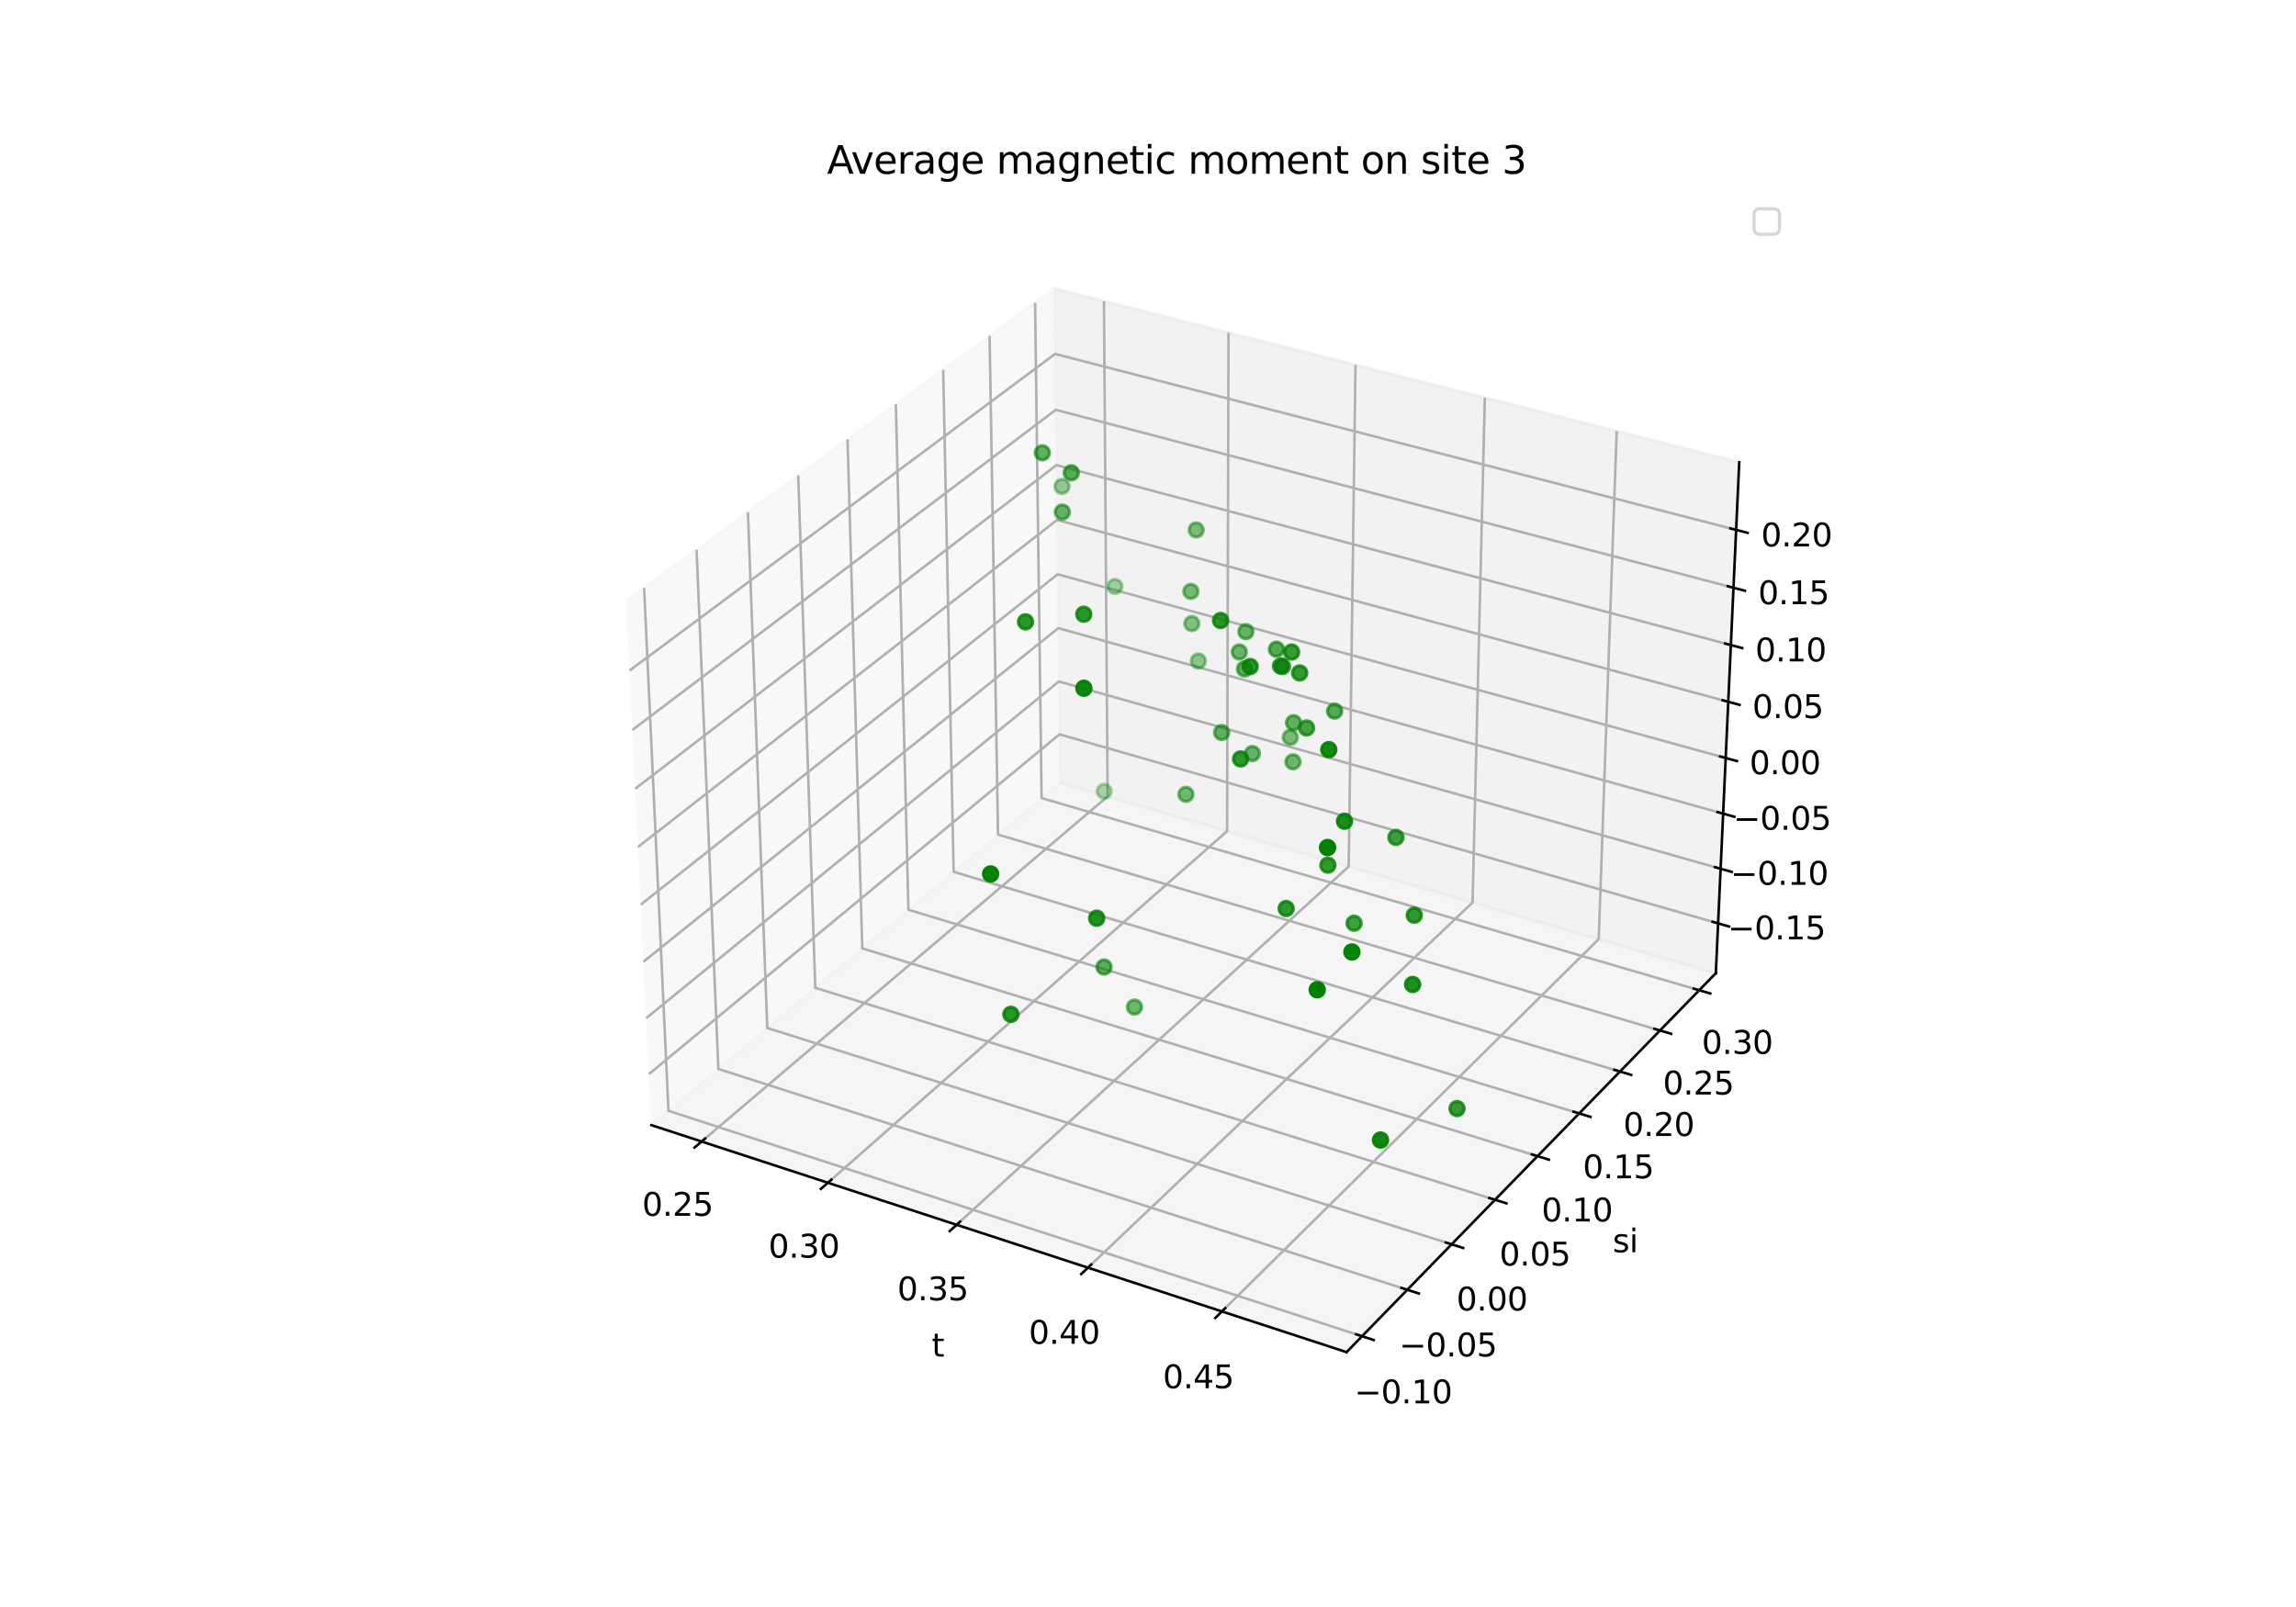 <?xml version="1.0" encoding="utf-8" standalone="no"?>
<!DOCTYPE svg PUBLIC "-//W3C//DTD SVG 1.1//EN"
  "http://www.w3.org/Graphics/SVG/1.1/DTD/svg11.dtd">
<svg xmlns:xlink="http://www.w3.org/1999/xlink" width="720pt" height="504pt" viewBox="0 0 720 504" xmlns="http://www.w3.org/2000/svg" version="1.1">
 <defs>
  <style type="text/css">*{stroke-linejoin: round; stroke-linecap: butt}</style>
 </defs>
 <g id="figure_1">
  <g id="patch_1">
   <path d="M 0 504 
L 720 504 
L 720 0 
L 0 0 
z
" style="fill: #ffffff"/>
  </g>
  <g id="patch_2">
   <path d="M 174.96 448.56 
L 563.04 448.56 
L 563.04 60.48 
L 174.96 60.48 
z
" style="fill: #ffffff"/>
  </g>
  <g id="pane3d_1">
   <g id="patch_3">
    <path d="M 204.263 352.872 
L 332.419 245.448 
L 330.638 90.525 
L 196.348 188.523 
" style="fill: #f2f2f2; opacity: 0.5; stroke: #f2f2f2; stroke-linejoin: miter"/>
   </g>
  </g>
  <g id="pane3d_2">
   <g id="patch_4">
    <path d="M 332.419 245.448 
L 538.065 305.222 
L 545.404 144.961 
L 330.638 90.525 
" style="fill: #e6e6e6; opacity: 0.5; stroke: #e6e6e6; stroke-linejoin: miter"/>
   </g>
  </g>
  <g id="pane3d_3">
   <g id="patch_5">
    <path d="M 204.263 352.872 
L 422.257 424.069 
L 538.065 305.222 
L 332.419 245.448 
" style="fill: #ececec; opacity: 0.5; stroke: #ececec; stroke-linejoin: miter"/>
   </g>
  </g>
  <g id="axis3d_1">
   <g id="line2d_1">
    <path d="M 204.263 352.872 
L 422.257 424.069 
" style="fill: none; stroke: #000000; stroke-width: 0.8; stroke-linecap: square"/>
   </g>
   <g id="text_1">
    <!-- t -->
    <g transform="translate(292.177 425.472) scale(0.1 -0.1)">
     <defs>
      <path id="DejaVuSans-74" d="M 1172 4494 
L 1172 3500 
L 2356 3500 
L 2356 3053 
L 1172 3053 
L 1172 1153 
Q 1172 725 1289 603 
Q 1406 481 1766 481 
L 2356 481 
L 2356 0 
L 1766 0 
Q 1100 0 847 248 
Q 594 497 594 1153 
L 594 3053 
L 172 3053 
L 172 3500 
L 594 3500 
L 594 4494 
L 1172 4494 
z
" transform="scale(0.016)"/>
     </defs>
     <use xlink:href="#DejaVuSans-74"/>
    </g>
   </g>
   <g id="Line3DCollection_1">
    <path d="M 220.012 358.016 
L 347.337 249.785 
L 346.187 94.466 
" style="fill: none; stroke: #b0b0b0; stroke-width: 0.8"/>
    <path d="M 259.605 370.947 
L 384.799 260.673 
L 385.254 104.368 
" style="fill: none; stroke: #b0b0b0; stroke-width: 0.8"/>
    <path d="M 299.982 384.134 
L 422.94 271.759 
L 425.061 114.458 
" style="fill: none; stroke: #b0b0b0; stroke-width: 0.8"/>
    <path d="M 341.165 397.584 
L 461.779 283.048 
L 465.628 124.741 
" style="fill: none; stroke: #b0b0b0; stroke-width: 0.8"/>
    <path d="M 383.18 411.306 
L 501.335 294.546 
L 506.978 135.222 
" style="fill: none; stroke: #b0b0b0; stroke-width: 0.8"/>
   </g>
   <g id="xtick_1">
    <g id="line2d_2">
     <path d="M 221.121 357.073 
L 217.79 359.905 
" style="fill: none; stroke: #000000; stroke-width: 0.8; stroke-linecap: square"/>
    </g>
    <g id="text_2">
     <!-- 0.25 -->
     <g transform="translate(201.361 381.318) scale(0.1 -0.1)">
      <defs>
       <path id="DejaVuSans-30" d="M 2034 4250 
Q 1547 4250 1301 3770 
Q 1056 3291 1056 2328 
Q 1056 1369 1301 889 
Q 1547 409 2034 409 
Q 2525 409 2770 889 
Q 3016 1369 3016 2328 
Q 3016 3291 2770 3770 
Q 2525 4250 2034 4250 
z
M 2034 4750 
Q 2819 4750 3233 4129 
Q 3647 3509 3647 2328 
Q 3647 1150 3233 529 
Q 2819 -91 2034 -91 
Q 1250 -91 836 529 
Q 422 1150 422 2328 
Q 422 3509 836 4129 
Q 1250 4750 2034 4750 
z
" transform="scale(0.016)"/>
       <path id="DejaVuSans-2e" d="M 684 794 
L 1344 794 
L 1344 0 
L 684 0 
L 684 794 
z
" transform="scale(0.016)"/>
       <path id="DejaVuSans-32" d="M 1228 531 
L 3431 531 
L 3431 0 
L 469 0 
L 469 531 
Q 828 903 1448 1529 
Q 2069 2156 2228 2338 
Q 2531 2678 2651 2914 
Q 2772 3150 2772 3378 
Q 2772 3750 2511 3984 
Q 2250 4219 1831 4219 
Q 1534 4219 1204 4116 
Q 875 4013 500 3803 
L 500 4441 
Q 881 4594 1212 4672 
Q 1544 4750 1819 4750 
Q 2544 4750 2975 4387 
Q 3406 4025 3406 3419 
Q 3406 3131 3298 2873 
Q 3191 2616 2906 2266 
Q 2828 2175 2409 1742 
Q 1991 1309 1228 531 
z
" transform="scale(0.016)"/>
       <path id="DejaVuSans-35" d="M 691 4666 
L 3169 4666 
L 3169 4134 
L 1269 4134 
L 1269 2991 
Q 1406 3038 1543 3061 
Q 1681 3084 1819 3084 
Q 2600 3084 3056 2656 
Q 3513 2228 3513 1497 
Q 3513 744 3044 326 
Q 2575 -91 1722 -91 
Q 1428 -91 1123 -41 
Q 819 9 494 109 
L 494 744 
Q 775 591 1075 516 
Q 1375 441 1709 441 
Q 2250 441 2565 725 
Q 2881 1009 2881 1497 
Q 2881 1984 2565 2268 
Q 2250 2553 1709 2553 
Q 1456 2553 1204 2497 
Q 953 2441 691 2322 
L 691 4666 
z
" transform="scale(0.016)"/>
      </defs>
      <use xlink:href="#DejaVuSans-30"/>
      <use xlink:href="#DejaVuSans-2e" x="63.623"/>
      <use xlink:href="#DejaVuSans-32" x="95.41"/>
      <use xlink:href="#DejaVuSans-35" x="159.033"/>
     </g>
    </g>
   </g>
   <g id="xtick_2">
    <g id="line2d_3">
     <path d="M 260.696 369.986 
L 257.418 372.873 
" style="fill: none; stroke: #000000; stroke-width: 0.8; stroke-linecap: square"/>
    </g>
    <g id="text_3">
     <!-- 0.30 -->
     <g transform="translate(240.982 394.437) scale(0.1 -0.1)">
      <defs>
       <path id="DejaVuSans-33" d="M 2597 2516 
Q 3050 2419 3304 2112 
Q 3559 1806 3559 1356 
Q 3559 666 3084 287 
Q 2609 -91 1734 -91 
Q 1441 -91 1130 -33 
Q 819 25 488 141 
L 488 750 
Q 750 597 1062 519 
Q 1375 441 1716 441 
Q 2309 441 2620 675 
Q 2931 909 2931 1356 
Q 2931 1769 2642 2001 
Q 2353 2234 1838 2234 
L 1294 2234 
L 1294 2753 
L 1863 2753 
Q 2328 2753 2575 2939 
Q 2822 3125 2822 3475 
Q 2822 3834 2567 4026 
Q 2313 4219 1838 4219 
Q 1578 4219 1281 4162 
Q 984 4106 628 3988 
L 628 4550 
Q 988 4650 1302 4700 
Q 1616 4750 1894 4750 
Q 2613 4750 3031 4423 
Q 3450 4097 3450 3541 
Q 3450 3153 3228 2886 
Q 3006 2619 2597 2516 
z
" transform="scale(0.016)"/>
      </defs>
      <use xlink:href="#DejaVuSans-30"/>
      <use xlink:href="#DejaVuSans-2e" x="63.623"/>
      <use xlink:href="#DejaVuSans-33" x="95.41"/>
      <use xlink:href="#DejaVuSans-30" x="159.033"/>
     </g>
    </g>
   </g>
   <g id="xtick_3">
    <g id="line2d_4">
     <path d="M 301.054 383.154 
L 297.832 386.098 
" style="fill: none; stroke: #000000; stroke-width: 0.8; stroke-linecap: square"/>
    </g>
    <g id="text_4">
     <!-- 0.35 -->
     <g transform="translate(281.389 407.816) scale(0.1 -0.1)">
      <use xlink:href="#DejaVuSans-30"/>
      <use xlink:href="#DejaVuSans-2e" x="63.623"/>
      <use xlink:href="#DejaVuSans-33" x="95.41"/>
      <use xlink:href="#DejaVuSans-35" x="159.033"/>
     </g>
    </g>
   </g>
   <g id="xtick_4">
    <g id="line2d_5">
     <path d="M 342.218 396.584 
L 339.055 399.588 
" style="fill: none; stroke: #000000; stroke-width: 0.8; stroke-linecap: square"/>
    </g>
    <g id="text_5">
     <!-- 0.40 -->
     <g transform="translate(322.606 421.463) scale(0.1 -0.1)">
      <defs>
       <path id="DejaVuSans-34" d="M 2419 4116 
L 825 1625 
L 2419 1625 
L 2419 4116 
z
M 2253 4666 
L 3047 4666 
L 3047 1625 
L 3713 1625 
L 3713 1100 
L 3047 1100 
L 3047 0 
L 2419 0 
L 2419 1100 
L 313 1100 
L 313 1709 
L 2253 4666 
z
" transform="scale(0.016)"/>
      </defs>
      <use xlink:href="#DejaVuSans-30"/>
      <use xlink:href="#DejaVuSans-2e" x="63.623"/>
      <use xlink:href="#DejaVuSans-34" x="95.41"/>
      <use xlink:href="#DejaVuSans-30" x="159.033"/>
     </g>
    </g>
   </g>
   <g id="xtick_5">
    <g id="line2d_6">
     <path d="M 384.212 410.286 
L 381.111 413.351 
" style="fill: none; stroke: #000000; stroke-width: 0.8; stroke-linecap: square"/>
    </g>
    <g id="text_6">
     <!-- 0.45 -->
     <g transform="translate(364.657 435.386) scale(0.1 -0.1)">
      <use xlink:href="#DejaVuSans-30"/>
      <use xlink:href="#DejaVuSans-2e" x="63.623"/>
      <use xlink:href="#DejaVuSans-34" x="95.41"/>
      <use xlink:href="#DejaVuSans-35" x="159.033"/>
     </g>
    </g>
   </g>
  </g>
  <g id="axis3d_2">
   <g id="line2d_7">
    <path d="M 538.065 305.222 
L 422.257 424.069 
" style="fill: none; stroke: #000000; stroke-width: 0.8; stroke-linecap: square"/>
   </g>
   <g id="text_7">
    <!-- si -->
    <g transform="translate(505.72 392.744) scale(0.1 -0.1)">
     <defs>
      <path id="DejaVuSans-73" d="M 2834 3397 
L 2834 2853 
Q 2591 2978 2328 3040 
Q 2066 3103 1784 3103 
Q 1356 3103 1142 2972 
Q 928 2841 928 2578 
Q 928 2378 1081 2264 
Q 1234 2150 1697 2047 
L 1894 2003 
Q 2506 1872 2764 1633 
Q 3022 1394 3022 966 
Q 3022 478 2636 193 
Q 2250 -91 1575 -91 
Q 1294 -91 989 -36 
Q 684 19 347 128 
L 347 722 
Q 666 556 975 473 
Q 1284 391 1588 391 
Q 1994 391 2212 530 
Q 2431 669 2431 922 
Q 2431 1156 2273 1281 
Q 2116 1406 1581 1522 
L 1381 1569 
Q 847 1681 609 1914 
Q 372 2147 372 2553 
Q 372 3047 722 3315 
Q 1072 3584 1716 3584 
Q 2034 3584 2315 3537 
Q 2597 3491 2834 3397 
z
" transform="scale(0.016)"/>
      <path id="DejaVuSans-69" d="M 603 3500 
L 1178 3500 
L 1178 0 
L 603 0 
L 603 3500 
z
M 603 4863 
L 1178 4863 
L 1178 4134 
L 603 4134 
L 603 4863 
z
" transform="scale(0.016)"/>
     </defs>
     <use xlink:href="#DejaVuSans-73"/>
     <use xlink:href="#DejaVuSans-69" x="52.1"/>
    </g>
   </g>
   <g id="Line3DCollection_2">
    <path d="M 201.983 184.411 
L 209.62 348.381 
L 427.119 419.079 
" style="fill: none; stroke: #b0b0b0; stroke-width: 0.8"/>
    <path d="M 218.433 172.407 
L 225.272 335.262 
L 441.312 404.514 
" style="fill: none; stroke: #b0b0b0; stroke-width: 0.8"/>
    <path d="M 234.541 160.651 
L 240.613 322.403 
L 455.209 390.253 
" style="fill: none; stroke: #b0b0b0; stroke-width: 0.8"/>
    <path d="M 250.32 149.137 
L 255.653 309.796 
L 468.818 376.286 
" style="fill: none; stroke: #b0b0b0; stroke-width: 0.8"/>
    <path d="M 265.778 137.856 
L 270.4 297.434 
L 482.149 362.605 
" style="fill: none; stroke: #b0b0b0; stroke-width: 0.8"/>
    <path d="M 280.925 126.803 
L 284.864 285.311 
L 495.211 349.201 
" style="fill: none; stroke: #b0b0b0; stroke-width: 0.8"/>
    <path d="M 295.771 115.969 
L 299.051 273.418 
L 508.011 336.065 
" style="fill: none; stroke: #b0b0b0; stroke-width: 0.8"/>
    <path d="M 310.324 105.349 
L 312.971 261.751 
L 520.556 323.19 
" style="fill: none; stroke: #b0b0b0; stroke-width: 0.8"/>
    <path d="M 324.593 94.936 
L 326.63 250.301 
L 532.856 310.568 
" style="fill: none; stroke: #b0b0b0; stroke-width: 0.8"/>
   </g>
   <g id="xtick_6">
    <g id="line2d_8">
     <path d="M 425.286 418.484 
L 430.79 420.273 
" style="fill: none; stroke: #000000; stroke-width: 0.8; stroke-linecap: square"/>
    </g>
    <g id="text_8">
     <!-- −0.10 -->
     <g transform="translate(424.704 440.132) scale(0.1 -0.1)">
      <defs>
       <path id="DejaVuSans-2212" d="M 678 2272 
L 4684 2272 
L 4684 1741 
L 678 1741 
L 678 2272 
z
" transform="scale(0.016)"/>
       <path id="DejaVuSans-31" d="M 794 531 
L 1825 531 
L 1825 4091 
L 703 3866 
L 703 4441 
L 1819 4666 
L 2450 4666 
L 2450 531 
L 3481 531 
L 3481 0 
L 794 0 
L 794 531 
z
" transform="scale(0.016)"/>
      </defs>
      <use xlink:href="#DejaVuSans-2212"/>
      <use xlink:href="#DejaVuSans-30" x="83.789"/>
      <use xlink:href="#DejaVuSans-2e" x="147.412"/>
      <use xlink:href="#DejaVuSans-31" x="179.199"/>
      <use xlink:href="#DejaVuSans-30" x="242.822"/>
     </g>
    </g>
   </g>
   <g id="xtick_7">
    <g id="line2d_9">
     <path d="M 439.492 403.931 
L 444.956 405.682 
" style="fill: none; stroke: #000000; stroke-width: 0.8; stroke-linecap: square"/>
    </g>
    <g id="text_9">
     <!-- −0.05 -->
     <g transform="translate(438.766 425.418) scale(0.1 -0.1)">
      <use xlink:href="#DejaVuSans-2212"/>
      <use xlink:href="#DejaVuSans-30" x="83.789"/>
      <use xlink:href="#DejaVuSans-2e" x="147.412"/>
      <use xlink:href="#DejaVuSans-30" x="179.199"/>
      <use xlink:href="#DejaVuSans-35" x="242.822"/>
     </g>
    </g>
   </g>
   <g id="xtick_8">
    <g id="line2d_10">
     <path d="M 453.402 389.681 
L 458.827 391.397 
" style="fill: none; stroke: #000000; stroke-width: 0.8; stroke-linecap: square"/>
    </g>
    <g id="text_10">
     <!-- 0.00 -->
     <g transform="translate(456.725 411.012) scale(0.1 -0.1)">
      <use xlink:href="#DejaVuSans-30"/>
      <use xlink:href="#DejaVuSans-2e" x="63.623"/>
      <use xlink:href="#DejaVuSans-30" x="95.41"/>
      <use xlink:href="#DejaVuSans-30" x="159.033"/>
     </g>
    </g>
   </g>
   <g id="xtick_9">
    <g id="line2d_11">
     <path d="M 467.024 375.726 
L 472.41 377.406 
" style="fill: none; stroke: #000000; stroke-width: 0.8; stroke-linecap: square"/>
    </g>
    <g id="text_11">
     <!-- 0.05 -->
     <g transform="translate(470.209 396.904) scale(0.1 -0.1)">
      <use xlink:href="#DejaVuSans-30"/>
      <use xlink:href="#DejaVuSans-2e" x="63.623"/>
      <use xlink:href="#DejaVuSans-30" x="95.41"/>
      <use xlink:href="#DejaVuSans-35" x="159.033"/>
     </g>
    </g>
   </g>
   <g id="xtick_10">
    <g id="line2d_12">
     <path d="M 480.369 362.057 
L 485.716 363.702 
" style="fill: none; stroke: #000000; stroke-width: 0.8; stroke-linecap: square"/>
    </g>
    <g id="text_12">
     <!-- 0.10 -->
     <g transform="translate(483.417 383.084) scale(0.1 -0.1)">
      <use xlink:href="#DejaVuSans-30"/>
      <use xlink:href="#DejaVuSans-2e" x="63.623"/>
      <use xlink:href="#DejaVuSans-31" x="95.41"/>
      <use xlink:href="#DejaVuSans-30" x="159.033"/>
     </g>
    </g>
   </g>
   <g id="xtick_11">
    <g id="line2d_13">
     <path d="M 493.443 348.663 
L 498.752 350.276 
" style="fill: none; stroke: #000000; stroke-width: 0.8; stroke-linecap: square"/>
    </g>
    <g id="text_13">
     <!-- 0.15 -->
     <g transform="translate(496.358 369.544) scale(0.1 -0.1)">
      <use xlink:href="#DejaVuSans-30"/>
      <use xlink:href="#DejaVuSans-2e" x="63.623"/>
      <use xlink:href="#DejaVuSans-31" x="95.41"/>
      <use xlink:href="#DejaVuSans-35" x="159.033"/>
     </g>
    </g>
   </g>
   <g id="xtick_12">
    <g id="line2d_14">
     <path d="M 506.255 335.539 
L 511.526 337.119 
" style="fill: none; stroke: #000000; stroke-width: 0.8; stroke-linecap: square"/>
    </g>
    <g id="text_14">
     <!-- 0.20 -->
     <g transform="translate(509.04 356.276) scale(0.1 -0.1)">
      <use xlink:href="#DejaVuSans-30"/>
      <use xlink:href="#DejaVuSans-2e" x="63.623"/>
      <use xlink:href="#DejaVuSans-32" x="95.41"/>
      <use xlink:href="#DejaVuSans-30" x="159.033"/>
     </g>
    </g>
   </g>
   <g id="xtick_13">
    <g id="line2d_15">
     <path d="M 518.813 322.674 
L 524.047 324.223 
" style="fill: none; stroke: #000000; stroke-width: 0.8; stroke-linecap: square"/>
    </g>
    <g id="text_15">
     <!-- 0.25 -->
     <g transform="translate(521.47 343.271) scale(0.1 -0.1)">
      <use xlink:href="#DejaVuSans-30"/>
      <use xlink:href="#DejaVuSans-2e" x="63.623"/>
      <use xlink:href="#DejaVuSans-32" x="95.41"/>
      <use xlink:href="#DejaVuSans-35" x="159.033"/>
     </g>
    </g>
   </g>
   <g id="xtick_14">
    <g id="line2d_16">
     <path d="M 531.125 310.062 
L 536.322 311.581 
" style="fill: none; stroke: #000000; stroke-width: 0.8; stroke-linecap: square"/>
    </g>
    <g id="text_16">
     <!-- 0.30 -->
     <g transform="translate(533.655 330.521) scale(0.1 -0.1)">
      <use xlink:href="#DejaVuSans-30"/>
      <use xlink:href="#DejaVuSans-2e" x="63.623"/>
      <use xlink:href="#DejaVuSans-33" x="95.41"/>
      <use xlink:href="#DejaVuSans-30" x="159.033"/>
     </g>
    </g>
   </g>
  </g>
  <g id="axis3d_3">
   <g id="line2d_17">
    <path d="M 538.065 305.222 
L 545.404 144.961 
" style="fill: none; stroke: #000000; stroke-width: 0.8; stroke-linecap: square"/>
   </g>
   <g id="Line3DCollection_3">
    <path d="M 538.781 289.592 
L 332.245 230.311 
L 203.492 336.868 
" style="fill: none; stroke: #b0b0b0; stroke-width: 0.8"/>
    <path d="M 539.565 272.467 
L 332.055 213.731 
L 202.647 319.327 
" style="fill: none; stroke: #b0b0b0; stroke-width: 0.8"/>
    <path d="M 540.357 255.178 
L 331.862 197.001 
L 201.794 301.611 
" style="fill: none; stroke: #b0b0b0; stroke-width: 0.8"/>
    <path d="M 541.156 237.722 
L 331.668 180.117 
L 200.933 283.718 
" style="fill: none; stroke: #b0b0b0; stroke-width: 0.8"/>
    <path d="M 541.963 220.098 
L 331.472 163.078 
L 200.062 265.645 
" style="fill: none; stroke: #b0b0b0; stroke-width: 0.8"/>
    <path d="M 542.778 202.302 
L 331.274 145.881 
L 199.183 247.39 
" style="fill: none; stroke: #b0b0b0; stroke-width: 0.8"/>
    <path d="M 543.601 184.333 
L 331.075 128.524 
L 198.295 228.95 
" style="fill: none; stroke: #b0b0b0; stroke-width: 0.8"/>
    <path d="M 544.432 166.187 
L 330.873 111.006 
L 197.398 210.322 
" style="fill: none; stroke: #b0b0b0; stroke-width: 0.8"/>
   </g>
   <g id="xtick_15">
    <g id="line2d_18">
     <path d="M 537.047 289.095 
L 542.253 290.589 
" style="fill: none; stroke: #000000; stroke-width: 0.8; stroke-linecap: square"/>
    </g>
    <g id="text_17">
     <!-- −0.15 -->
     <g transform="translate(541.802 294.604) scale(0.1 -0.1)">
      <use xlink:href="#DejaVuSans-2212"/>
      <use xlink:href="#DejaVuSans-30" x="83.789"/>
      <use xlink:href="#DejaVuSans-2e" x="147.412"/>
      <use xlink:href="#DejaVuSans-31" x="179.199"/>
      <use xlink:href="#DejaVuSans-35" x="242.822"/>
     </g>
    </g>
   </g>
   <g id="xtick_16">
    <g id="line2d_19">
     <path d="M 537.823 271.974 
L 543.054 273.455 
" style="fill: none; stroke: #000000; stroke-width: 0.8; stroke-linecap: square"/>
    </g>
    <g id="text_18">
     <!-- −0.10 -->
     <g transform="translate(542.672 277.502) scale(0.1 -0.1)">
      <use xlink:href="#DejaVuSans-2212"/>
      <use xlink:href="#DejaVuSans-30" x="83.789"/>
      <use xlink:href="#DejaVuSans-2e" x="147.412"/>
      <use xlink:href="#DejaVuSans-31" x="179.199"/>
      <use xlink:href="#DejaVuSans-30" x="242.822"/>
     </g>
    </g>
   </g>
   <g id="xtick_17">
    <g id="line2d_20">
     <path d="M 538.606 254.689 
L 543.863 256.156 
" style="fill: none; stroke: #000000; stroke-width: 0.8; stroke-linecap: square"/>
    </g>
    <g id="text_19">
     <!-- −0.05 -->
     <g transform="translate(543.55 260.237) scale(0.1 -0.1)">
      <use xlink:href="#DejaVuSans-2212"/>
      <use xlink:href="#DejaVuSans-30" x="83.789"/>
      <use xlink:href="#DejaVuSans-2e" x="147.412"/>
      <use xlink:href="#DejaVuSans-30" x="179.199"/>
      <use xlink:href="#DejaVuSans-35" x="242.822"/>
     </g>
    </g>
   </g>
   <g id="xtick_18">
    <g id="line2d_21">
     <path d="M 539.396 237.238 
L 544.68 238.691 
" style="fill: none; stroke: #000000; stroke-width: 0.8; stroke-linecap: square"/>
    </g>
    <g id="text_20">
     <!-- 0.00 -->
     <g transform="translate(548.627 242.806) scale(0.1 -0.1)">
      <use xlink:href="#DejaVuSans-30"/>
      <use xlink:href="#DejaVuSans-2e" x="63.623"/>
      <use xlink:href="#DejaVuSans-30" x="95.41"/>
      <use xlink:href="#DejaVuSans-30" x="159.033"/>
     </g>
    </g>
   </g>
   <g id="xtick_19">
    <g id="line2d_22">
     <path d="M 540.195 219.619 
L 545.505 221.057 
" style="fill: none; stroke: #000000; stroke-width: 0.8; stroke-linecap: square"/>
    </g>
    <g id="text_21">
     <!-- 0.05 -->
     <g transform="translate(549.522 225.206) scale(0.1 -0.1)">
      <use xlink:href="#DejaVuSans-30"/>
      <use xlink:href="#DejaVuSans-2e" x="63.623"/>
      <use xlink:href="#DejaVuSans-30" x="95.41"/>
      <use xlink:href="#DejaVuSans-35" x="159.033"/>
     </g>
    </g>
   </g>
   <g id="xtick_20">
    <g id="line2d_23">
     <path d="M 541.001 201.828 
L 546.337 203.252 
" style="fill: none; stroke: #000000; stroke-width: 0.8; stroke-linecap: square"/>
    </g>
    <g id="text_22">
     <!-- 0.10 -->
     <g transform="translate(550.426 207.436) scale(0.1 -0.1)">
      <use xlink:href="#DejaVuSans-30"/>
      <use xlink:href="#DejaVuSans-2e" x="63.623"/>
      <use xlink:href="#DejaVuSans-31" x="95.41"/>
      <use xlink:href="#DejaVuSans-30" x="159.033"/>
     </g>
    </g>
   </g>
   <g id="xtick_21">
    <g id="line2d_24">
     <path d="M 541.815 183.863 
L 547.178 185.272 
" style="fill: none; stroke: #000000; stroke-width: 0.8; stroke-linecap: square"/>
    </g>
    <g id="text_23">
     <!-- 0.15 -->
     <g transform="translate(551.338 189.493) scale(0.1 -0.1)">
      <use xlink:href="#DejaVuSans-30"/>
      <use xlink:href="#DejaVuSans-2e" x="63.623"/>
      <use xlink:href="#DejaVuSans-31" x="95.41"/>
      <use xlink:href="#DejaVuSans-35" x="159.033"/>
     </g>
    </g>
   </g>
   <g id="xtick_22">
    <g id="line2d_25">
     <path d="M 542.636 165.723 
L 548.028 167.116 
" style="fill: none; stroke: #000000; stroke-width: 0.8; stroke-linecap: square"/>
    </g>
    <g id="text_24">
     <!-- 0.20 -->
     <g transform="translate(552.26 171.374) scale(0.1 -0.1)">
      <use xlink:href="#DejaVuSans-30"/>
      <use xlink:href="#DejaVuSans-2e" x="63.623"/>
      <use xlink:href="#DejaVuSans-32" x="95.41"/>
      <use xlink:href="#DejaVuSans-30" x="159.033"/>
     </g>
    </g>
   </g>
  </g>
  <g id="axes_1">
   <g id="Path3DCollection_1">
    <defs>
     <path id="C0_0_736c78b999" d="M 0 2.236 
C 0.593 2.236 1.162 2 1.581 1.581 
C 2 1.162 2.236 0.593 2.236 -0 
C 2.236 -0.593 2 -1.162 1.581 -1.581 
C 1.162 -2 0.593 -2.236 0 -2.236 
C -0.593 -2.236 -1.162 -2 -1.581 -1.581 
C -2 -1.162 -2.236 -0.593 -2.236 0 
C -2.236 0.593 -2 1.162 -1.581 1.581 
C -1.162 2 -0.593 2.236 0 2.236 
z
"/>
    </defs>
    <g clip-path="url(#pbc0eada205)">
     <use xlink:href="#C0_0_736c78b999" x="346.273" y="248.167" style="fill: #008000; fill-opacity: 0.3; stroke: #008000; stroke-opacity: 0.3"/>
    </g>
    <g clip-path="url(#pbc0eada205)">
     <use xlink:href="#C0_0_736c78b999" x="349.611" y="183.918" style="fill: #008000; fill-opacity: 0.344; stroke: #008000; stroke-opacity: 0.344"/>
    </g>
    <g clip-path="url(#pbc0eada205)">
     <use xlink:href="#C0_0_736c78b999" x="333.032" y="152.557" style="fill: #008000; fill-opacity: 0.387; stroke: #008000; stroke-opacity: 0.387"/>
    </g>
    <g clip-path="url(#pbc0eada205)">
     <use xlink:href="#C0_0_736c78b999" x="375.796" y="207.304" style="fill: #008000; fill-opacity: 0.413; stroke: #008000; stroke-opacity: 0.413"/>
    </g>
    <g clip-path="url(#pbc0eada205)">
     <use xlink:href="#C0_0_736c78b999" x="373.737" y="195.565" style="fill: #008000; fill-opacity: 0.454; stroke: #008000; stroke-opacity: 0.454"/>
    </g>
    <g clip-path="url(#pbc0eada205)">
     <use xlink:href="#C0_0_736c78b999" x="375.12" y="166.198" style="fill: #008000; fill-opacity: 0.49; stroke: #008000; stroke-opacity: 0.49"/>
    </g>
    <g clip-path="url(#pbc0eada205)">
     <use xlink:href="#C0_0_736c78b999" x="404.621" y="231.243" style="fill: #008000; fill-opacity: 0.493; stroke: #008000; stroke-opacity: 0.493"/>
    </g>
    <g clip-path="url(#pbc0eada205)">
     <use xlink:href="#C0_0_736c78b999" x="373.447" y="185.485" style="fill: #008000; fill-opacity: 0.509; stroke: #008000; stroke-opacity: 0.509"/>
    </g>
    <g clip-path="url(#pbc0eada205)">
     <use xlink:href="#C0_0_736c78b999" x="371.903" y="249.125" style="fill: #008000; fill-opacity: 0.526; stroke: #008000; stroke-opacity: 0.526"/>
    </g>
    <g clip-path="url(#pbc0eada205)">
     <use xlink:href="#C0_0_736c78b999" x="405.461" y="238.929" style="fill: #008000; fill-opacity: 0.546; stroke: #008000; stroke-opacity: 0.546"/>
    </g>
    <g clip-path="url(#pbc0eada205)">
     <use xlink:href="#C0_0_736c78b999" x="355.77" y="315.84" style="fill: #008000; fill-opacity: 0.553; stroke: #008000; stroke-opacity: 0.553"/>
    </g>
    <g clip-path="url(#pbc0eada205)">
     <use xlink:href="#C0_0_736c78b999" x="388.628" y="204.482" style="fill: #008000; fill-opacity: 0.557; stroke: #008000; stroke-opacity: 0.557"/>
    </g>
    <g clip-path="url(#pbc0eada205)">
     <use xlink:href="#C0_0_736c78b999" x="392.726" y="236.334" style="fill: #008000; fill-opacity: 0.567; stroke: #008000; stroke-opacity: 0.567"/>
    </g>
    <g clip-path="url(#pbc0eada205)">
     <use xlink:href="#C0_0_736c78b999" x="390.698" y="198.096" style="fill: #008000; fill-opacity: 0.569; stroke: #008000; stroke-opacity: 0.569"/>
    </g>
    <g clip-path="url(#pbc0eada205)">
     <use xlink:href="#C0_0_736c78b999" x="333.136" y="160.598" style="fill: #008000; fill-opacity: 0.574; stroke: #008000; stroke-opacity: 0.574"/>
    </g>
    <g clip-path="url(#pbc0eada205)">
     <use xlink:href="#C0_0_736c78b999" x="383.097" y="229.734" style="fill: #008000; fill-opacity: 0.583; stroke: #008000; stroke-opacity: 0.583"/>
    </g>
    <g clip-path="url(#pbc0eada205)">
     <use xlink:href="#C0_0_736c78b999" x="405.645" y="226.664" style="fill: #008000; fill-opacity: 0.597; stroke: #008000; stroke-opacity: 0.597"/>
    </g>
    <g clip-path="url(#pbc0eada205)">
     <use xlink:href="#C0_0_736c78b999" x="390.274" y="209.795" style="fill: #008000; fill-opacity: 0.609; stroke: #008000; stroke-opacity: 0.609"/>
    </g>
    <g clip-path="url(#pbc0eada205)">
     <use xlink:href="#C0_0_736c78b999" x="326.862" y="142" style="fill: #008000; fill-opacity: 0.612; stroke: #008000; stroke-opacity: 0.612"/>
    </g>
    <g clip-path="url(#pbc0eada205)">
     <use xlink:href="#C0_0_736c78b999" x="346.214" y="303.287" style="fill: #008000; fill-opacity: 0.624; stroke: #008000; stroke-opacity: 0.624"/>
    </g>
    <g clip-path="url(#pbc0eada205)">
     <use xlink:href="#C0_0_736c78b999" x="335.951" y="148.274" style="fill: #008000; fill-opacity: 0.634; stroke: #008000; stroke-opacity: 0.634"/>
    </g>
    <g clip-path="url(#pbc0eada205)">
     <use xlink:href="#C0_0_736c78b999" x="400.28" y="203.617" style="fill: #008000; fill-opacity: 0.639; stroke: #008000; stroke-opacity: 0.639"/>
    </g>
    <g clip-path="url(#pbc0eada205)">
     <use xlink:href="#C0_0_736c78b999" x="418.523" y="223.021" style="fill: #008000; fill-opacity: 0.642; stroke: #008000; stroke-opacity: 0.642"/>
    </g>
    <g clip-path="url(#pbc0eada205)">
     <use xlink:href="#C0_0_736c78b999" x="409.74" y="228.309" style="fill: #008000; fill-opacity: 0.713; stroke: #008000; stroke-opacity: 0.713"/>
    </g>
    <g clip-path="url(#pbc0eada205)">
     <use xlink:href="#C0_0_736c78b999" x="402.201" y="209.005" style="fill: #008000; fill-opacity: 0.715; stroke: #008000; stroke-opacity: 0.715"/>
    </g>
    <g clip-path="url(#pbc0eada205)">
     <use xlink:href="#C0_0_736c78b999" x="437.749" y="262.626" style="fill: #008000; fill-opacity: 0.739; stroke: #008000; stroke-opacity: 0.739"/>
    </g>
    <g clip-path="url(#pbc0eada205)">
     <use xlink:href="#C0_0_736c78b999" x="424.632" y="289.557" style="fill: #008000; fill-opacity: 0.741; stroke: #008000; stroke-opacity: 0.741"/>
    </g>
    <g clip-path="url(#pbc0eada205)">
     <use xlink:href="#C0_0_736c78b999" x="401.548" y="208.891" style="fill: #008000; fill-opacity: 0.759; stroke: #008000; stroke-opacity: 0.759"/>
    </g>
    <g clip-path="url(#pbc0eada205)">
     <use xlink:href="#C0_0_736c78b999" x="405.043" y="204.501" style="fill: #008000; fill-opacity: 0.777; stroke: #008000; stroke-opacity: 0.777"/>
    </g>
    <g clip-path="url(#pbc0eada205)">
     <use xlink:href="#C0_0_736c78b999" x="456.91" y="347.683" style="fill: #008000; fill-opacity: 0.778; stroke: #008000; stroke-opacity: 0.778"/>
    </g>
    <g clip-path="url(#pbc0eada205)">
     <use xlink:href="#C0_0_736c78b999" x="407.562" y="211.06" style="fill: #008000; fill-opacity: 0.78; stroke: #008000; stroke-opacity: 0.78"/>
    </g>
    <g clip-path="url(#pbc0eada205)">
     <use xlink:href="#C0_0_736c78b999" x="416.405" y="271.341" style="fill: #008000; fill-opacity: 0.795; stroke: #008000; stroke-opacity: 0.795"/>
    </g>
    <g clip-path="url(#pbc0eada205)">
     <use xlink:href="#C0_0_736c78b999" x="389.032" y="238.02" style="fill: #008000; fill-opacity: 0.797; stroke: #008000; stroke-opacity: 0.797"/>
    </g>
    <g clip-path="url(#pbc0eada205)">
     <use xlink:href="#C0_0_736c78b999" x="403.33" y="284.941" style="fill: #008000; fill-opacity: 0.797; stroke: #008000; stroke-opacity: 0.797"/>
    </g>
    <g clip-path="url(#pbc0eada205)">
     <use xlink:href="#C0_0_736c78b999" x="443.497" y="287.037" style="fill: #008000; fill-opacity: 0.798; stroke: #008000; stroke-opacity: 0.798"/>
    </g>
    <g clip-path="url(#pbc0eada205)">
     <use xlink:href="#C0_0_736c78b999" x="339.862" y="192.639" style="fill: #008000; fill-opacity: 0.801; stroke: #008000; stroke-opacity: 0.801"/>
    </g>
    <g clip-path="url(#pbc0eada205)">
     <use xlink:href="#C0_0_736c78b999" x="392.038" y="209.041" style="fill: #008000; fill-opacity: 0.805; stroke: #008000; stroke-opacity: 0.805"/>
    </g>
    <g clip-path="url(#pbc0eada205)">
     <use xlink:href="#C0_0_736c78b999" x="321.595" y="195.028" style="fill: #008000; fill-opacity: 0.819; stroke: #008000; stroke-opacity: 0.819"/>
    </g>
    <g clip-path="url(#pbc0eada205)">
     <use xlink:href="#C0_0_736c78b999" x="382.761" y="194.609" style="fill: #008000; fill-opacity: 0.823; stroke: #008000; stroke-opacity: 0.823"/>
    </g>
    <g clip-path="url(#pbc0eada205)">
     <use xlink:href="#C0_0_736c78b999" x="317.003" y="318.108" style="fill: #008000; fill-opacity: 0.831; stroke: #008000; stroke-opacity: 0.831"/>
    </g>
    <g clip-path="url(#pbc0eada205)">
     <use xlink:href="#C0_0_736c78b999" x="343.905" y="287.973" style="fill: #008000; fill-opacity: 0.853; stroke: #008000; stroke-opacity: 0.853"/>
    </g>
    <g clip-path="url(#pbc0eada205)">
     <use xlink:href="#C0_0_736c78b999" x="442.982" y="308.761" style="fill: #008000; fill-opacity: 0.877; stroke: #008000; stroke-opacity: 0.877"/>
    </g>
    <g clip-path="url(#pbc0eada205)">
     <use xlink:href="#C0_0_736c78b999" x="421.623" y="257.561" style="fill: #008000; fill-opacity: 0.879; stroke: #008000; stroke-opacity: 0.879"/>
    </g>
    <g clip-path="url(#pbc0eada205)">
     <use xlink:href="#C0_0_736c78b999" x="416.693" y="235.109" style="fill: #008000; fill-opacity: 0.913; stroke: #008000; stroke-opacity: 0.913"/>
    </g>
    <g clip-path="url(#pbc0eada205)">
     <use xlink:href="#C0_0_736c78b999" x="432.911" y="357.549" style="fill: #008000; fill-opacity: 0.922; stroke: #008000; stroke-opacity: 0.922"/>
    </g>
    <g clip-path="url(#pbc0eada205)">
     <use xlink:href="#C0_0_736c78b999" x="339.894" y="215.855" style="fill: #008000; fill-opacity: 0.925; stroke: #008000; stroke-opacity: 0.925"/>
    </g>
    <g clip-path="url(#pbc0eada205)">
     <use xlink:href="#C0_0_736c78b999" x="310.653" y="274.089" style="fill: #008000; fill-opacity: 0.962; stroke: #008000; stroke-opacity: 0.962"/>
    </g>
    <g clip-path="url(#pbc0eada205)">
     <use xlink:href="#C0_0_736c78b999" x="423.939" y="298.559" style="fill: #008000; fill-opacity: 0.965; stroke: #008000; stroke-opacity: 0.965"/>
    </g>
    <g clip-path="url(#pbc0eada205)">
     <use xlink:href="#C0_0_736c78b999" x="416.307" y="265.814" style="fill: #008000; fill-opacity: 0.977; stroke: #008000; stroke-opacity: 0.977"/>
    </g>
    <g clip-path="url(#pbc0eada205)">
     <use xlink:href="#C0_0_736c78b999" x="413.066" y="310.415" style="fill: #008000; stroke: #008000"/>
    </g>
   </g>
   <g id="text_25">
    <!-- Average magnetic moment on site 3 -->
    <g transform="translate(259.349 54.48) scale(0.12 -0.12)">
     <defs>
      <path id="DejaVuSans-41" d="M 2188 4044 
L 1331 1722 
L 3047 1722 
L 2188 4044 
z
M 1831 4666 
L 2547 4666 
L 4325 0 
L 3669 0 
L 3244 1197 
L 1141 1197 
L 716 0 
L 50 0 
L 1831 4666 
z
" transform="scale(0.016)"/>
      <path id="DejaVuSans-76" d="M 191 3500 
L 800 3500 
L 1894 563 
L 2988 3500 
L 3597 3500 
L 2284 0 
L 1503 0 
L 191 3500 
z
" transform="scale(0.016)"/>
      <path id="DejaVuSans-65" d="M 3597 1894 
L 3597 1613 
L 953 1613 
Q 991 1019 1311 708 
Q 1631 397 2203 397 
Q 2534 397 2845 478 
Q 3156 559 3463 722 
L 3463 178 
Q 3153 47 2828 -22 
Q 2503 -91 2169 -91 
Q 1331 -91 842 396 
Q 353 884 353 1716 
Q 353 2575 817 3079 
Q 1281 3584 2069 3584 
Q 2775 3584 3186 3129 
Q 3597 2675 3597 1894 
z
M 3022 2063 
Q 3016 2534 2758 2815 
Q 2500 3097 2075 3097 
Q 1594 3097 1305 2825 
Q 1016 2553 972 2059 
L 3022 2063 
z
" transform="scale(0.016)"/>
      <path id="DejaVuSans-72" d="M 2631 2963 
Q 2534 3019 2420 3045 
Q 2306 3072 2169 3072 
Q 1681 3072 1420 2755 
Q 1159 2438 1159 1844 
L 1159 0 
L 581 0 
L 581 3500 
L 1159 3500 
L 1159 2956 
Q 1341 3275 1631 3429 
Q 1922 3584 2338 3584 
Q 2397 3584 2469 3576 
Q 2541 3569 2628 3553 
L 2631 2963 
z
" transform="scale(0.016)"/>
      <path id="DejaVuSans-61" d="M 2194 1759 
Q 1497 1759 1228 1600 
Q 959 1441 959 1056 
Q 959 750 1161 570 
Q 1363 391 1709 391 
Q 2188 391 2477 730 
Q 2766 1069 2766 1631 
L 2766 1759 
L 2194 1759 
z
M 3341 1997 
L 3341 0 
L 2766 0 
L 2766 531 
Q 2569 213 2275 61 
Q 1981 -91 1556 -91 
Q 1019 -91 701 211 
Q 384 513 384 1019 
Q 384 1609 779 1909 
Q 1175 2209 1959 2209 
L 2766 2209 
L 2766 2266 
Q 2766 2663 2505 2880 
Q 2244 3097 1772 3097 
Q 1472 3097 1187 3025 
Q 903 2953 641 2809 
L 641 3341 
Q 956 3463 1253 3523 
Q 1550 3584 1831 3584 
Q 2591 3584 2966 3190 
Q 3341 2797 3341 1997 
z
" transform="scale(0.016)"/>
      <path id="DejaVuSans-67" d="M 2906 1791 
Q 2906 2416 2648 2759 
Q 2391 3103 1925 3103 
Q 1463 3103 1205 2759 
Q 947 2416 947 1791 
Q 947 1169 1205 825 
Q 1463 481 1925 481 
Q 2391 481 2648 825 
Q 2906 1169 2906 1791 
z
M 3481 434 
Q 3481 -459 3084 -895 
Q 2688 -1331 1869 -1331 
Q 1566 -1331 1297 -1286 
Q 1028 -1241 775 -1147 
L 775 -588 
Q 1028 -725 1275 -790 
Q 1522 -856 1778 -856 
Q 2344 -856 2625 -561 
Q 2906 -266 2906 331 
L 2906 616 
Q 2728 306 2450 153 
Q 2172 0 1784 0 
Q 1141 0 747 490 
Q 353 981 353 1791 
Q 353 2603 747 3093 
Q 1141 3584 1784 3584 
Q 2172 3584 2450 3431 
Q 2728 3278 2906 2969 
L 2906 3500 
L 3481 3500 
L 3481 434 
z
" transform="scale(0.016)"/>
      <path id="DejaVuSans-20" transform="scale(0.016)"/>
      <path id="DejaVuSans-6d" d="M 3328 2828 
Q 3544 3216 3844 3400 
Q 4144 3584 4550 3584 
Q 5097 3584 5394 3201 
Q 5691 2819 5691 2113 
L 5691 0 
L 5113 0 
L 5113 2094 
Q 5113 2597 4934 2840 
Q 4756 3084 4391 3084 
Q 3944 3084 3684 2787 
Q 3425 2491 3425 1978 
L 3425 0 
L 2847 0 
L 2847 2094 
Q 2847 2600 2669 2842 
Q 2491 3084 2119 3084 
Q 1678 3084 1418 2786 
Q 1159 2488 1159 1978 
L 1159 0 
L 581 0 
L 581 3500 
L 1159 3500 
L 1159 2956 
Q 1356 3278 1631 3431 
Q 1906 3584 2284 3584 
Q 2666 3584 2933 3390 
Q 3200 3197 3328 2828 
z
" transform="scale(0.016)"/>
      <path id="DejaVuSans-6e" d="M 3513 2113 
L 3513 0 
L 2938 0 
L 2938 2094 
Q 2938 2591 2744 2837 
Q 2550 3084 2163 3084 
Q 1697 3084 1428 2787 
Q 1159 2491 1159 1978 
L 1159 0 
L 581 0 
L 581 3500 
L 1159 3500 
L 1159 2956 
Q 1366 3272 1645 3428 
Q 1925 3584 2291 3584 
Q 2894 3584 3203 3211 
Q 3513 2838 3513 2113 
z
" transform="scale(0.016)"/>
      <path id="DejaVuSans-63" d="M 3122 3366 
L 3122 2828 
Q 2878 2963 2633 3030 
Q 2388 3097 2138 3097 
Q 1578 3097 1268 2742 
Q 959 2388 959 1747 
Q 959 1106 1268 751 
Q 1578 397 2138 397 
Q 2388 397 2633 464 
Q 2878 531 3122 666 
L 3122 134 
Q 2881 22 2623 -34 
Q 2366 -91 2075 -91 
Q 1284 -91 818 406 
Q 353 903 353 1747 
Q 353 2603 823 3093 
Q 1294 3584 2113 3584 
Q 2378 3584 2631 3529 
Q 2884 3475 3122 3366 
z
" transform="scale(0.016)"/>
      <path id="DejaVuSans-6f" d="M 1959 3097 
Q 1497 3097 1228 2736 
Q 959 2375 959 1747 
Q 959 1119 1226 758 
Q 1494 397 1959 397 
Q 2419 397 2687 759 
Q 2956 1122 2956 1747 
Q 2956 2369 2687 2733 
Q 2419 3097 1959 3097 
z
M 1959 3584 
Q 2709 3584 3137 3096 
Q 3566 2609 3566 1747 
Q 3566 888 3137 398 
Q 2709 -91 1959 -91 
Q 1206 -91 779 398 
Q 353 888 353 1747 
Q 353 2609 779 3096 
Q 1206 3584 1959 3584 
z
" transform="scale(0.016)"/>
     </defs>
     <use xlink:href="#DejaVuSans-41"/>
     <use xlink:href="#DejaVuSans-76" x="62.533"/>
     <use xlink:href="#DejaVuSans-65" x="121.713"/>
     <use xlink:href="#DejaVuSans-72" x="183.236"/>
     <use xlink:href="#DejaVuSans-61" x="224.35"/>
     <use xlink:href="#DejaVuSans-67" x="285.629"/>
     <use xlink:href="#DejaVuSans-65" x="349.105"/>
     <use xlink:href="#DejaVuSans-20" x="410.629"/>
     <use xlink:href="#DejaVuSans-6d" x="442.416"/>
     <use xlink:href="#DejaVuSans-61" x="539.828"/>
     <use xlink:href="#DejaVuSans-67" x="601.107"/>
     <use xlink:href="#DejaVuSans-6e" x="664.584"/>
     <use xlink:href="#DejaVuSans-65" x="727.963"/>
     <use xlink:href="#DejaVuSans-74" x="789.486"/>
     <use xlink:href="#DejaVuSans-69" x="828.695"/>
     <use xlink:href="#DejaVuSans-63" x="856.479"/>
     <use xlink:href="#DejaVuSans-20" x="911.459"/>
     <use xlink:href="#DejaVuSans-6d" x="943.246"/>
     <use xlink:href="#DejaVuSans-6f" x="1040.658"/>
     <use xlink:href="#DejaVuSans-6d" x="1101.84"/>
     <use xlink:href="#DejaVuSans-65" x="1199.252"/>
     <use xlink:href="#DejaVuSans-6e" x="1260.775"/>
     <use xlink:href="#DejaVuSans-74" x="1324.154"/>
     <use xlink:href="#DejaVuSans-20" x="1363.363"/>
     <use xlink:href="#DejaVuSans-6f" x="1395.15"/>
     <use xlink:href="#DejaVuSans-6e" x="1456.332"/>
     <use xlink:href="#DejaVuSans-20" x="1519.711"/>
     <use xlink:href="#DejaVuSans-73" x="1551.498"/>
     <use xlink:href="#DejaVuSans-69" x="1603.598"/>
     <use xlink:href="#DejaVuSans-74" x="1631.381"/>
     <use xlink:href="#DejaVuSans-65" x="1670.59"/>
     <use xlink:href="#DejaVuSans-20" x="1732.113"/>
     <use xlink:href="#DejaVuSans-33" x="1763.9"/>
    </g>
   </g>
   <g id="legend_1">
    <g id="patch_6">
     <path d="M 552.04 73.48 
L 556.04 73.48 
Q 558.04 73.48 558.04 71.48 
L 558.04 67.48 
Q 558.04 65.48 556.04 65.48 
L 552.04 65.48 
Q 550.04 65.48 550.04 67.48 
L 550.04 71.48 
Q 550.04 73.48 552.04 73.48 
z
" style="fill: #ffffff; opacity: 0.8; stroke: #cccccc; stroke-linejoin: miter"/>
    </g>
   </g>
  </g>
 </g>
 <defs>
  <clipPath id="pbc0eada205">
   <rect x="174.96" y="60.48" width="388.08" height="388.08"/>
  </clipPath>
 </defs>
</svg>

